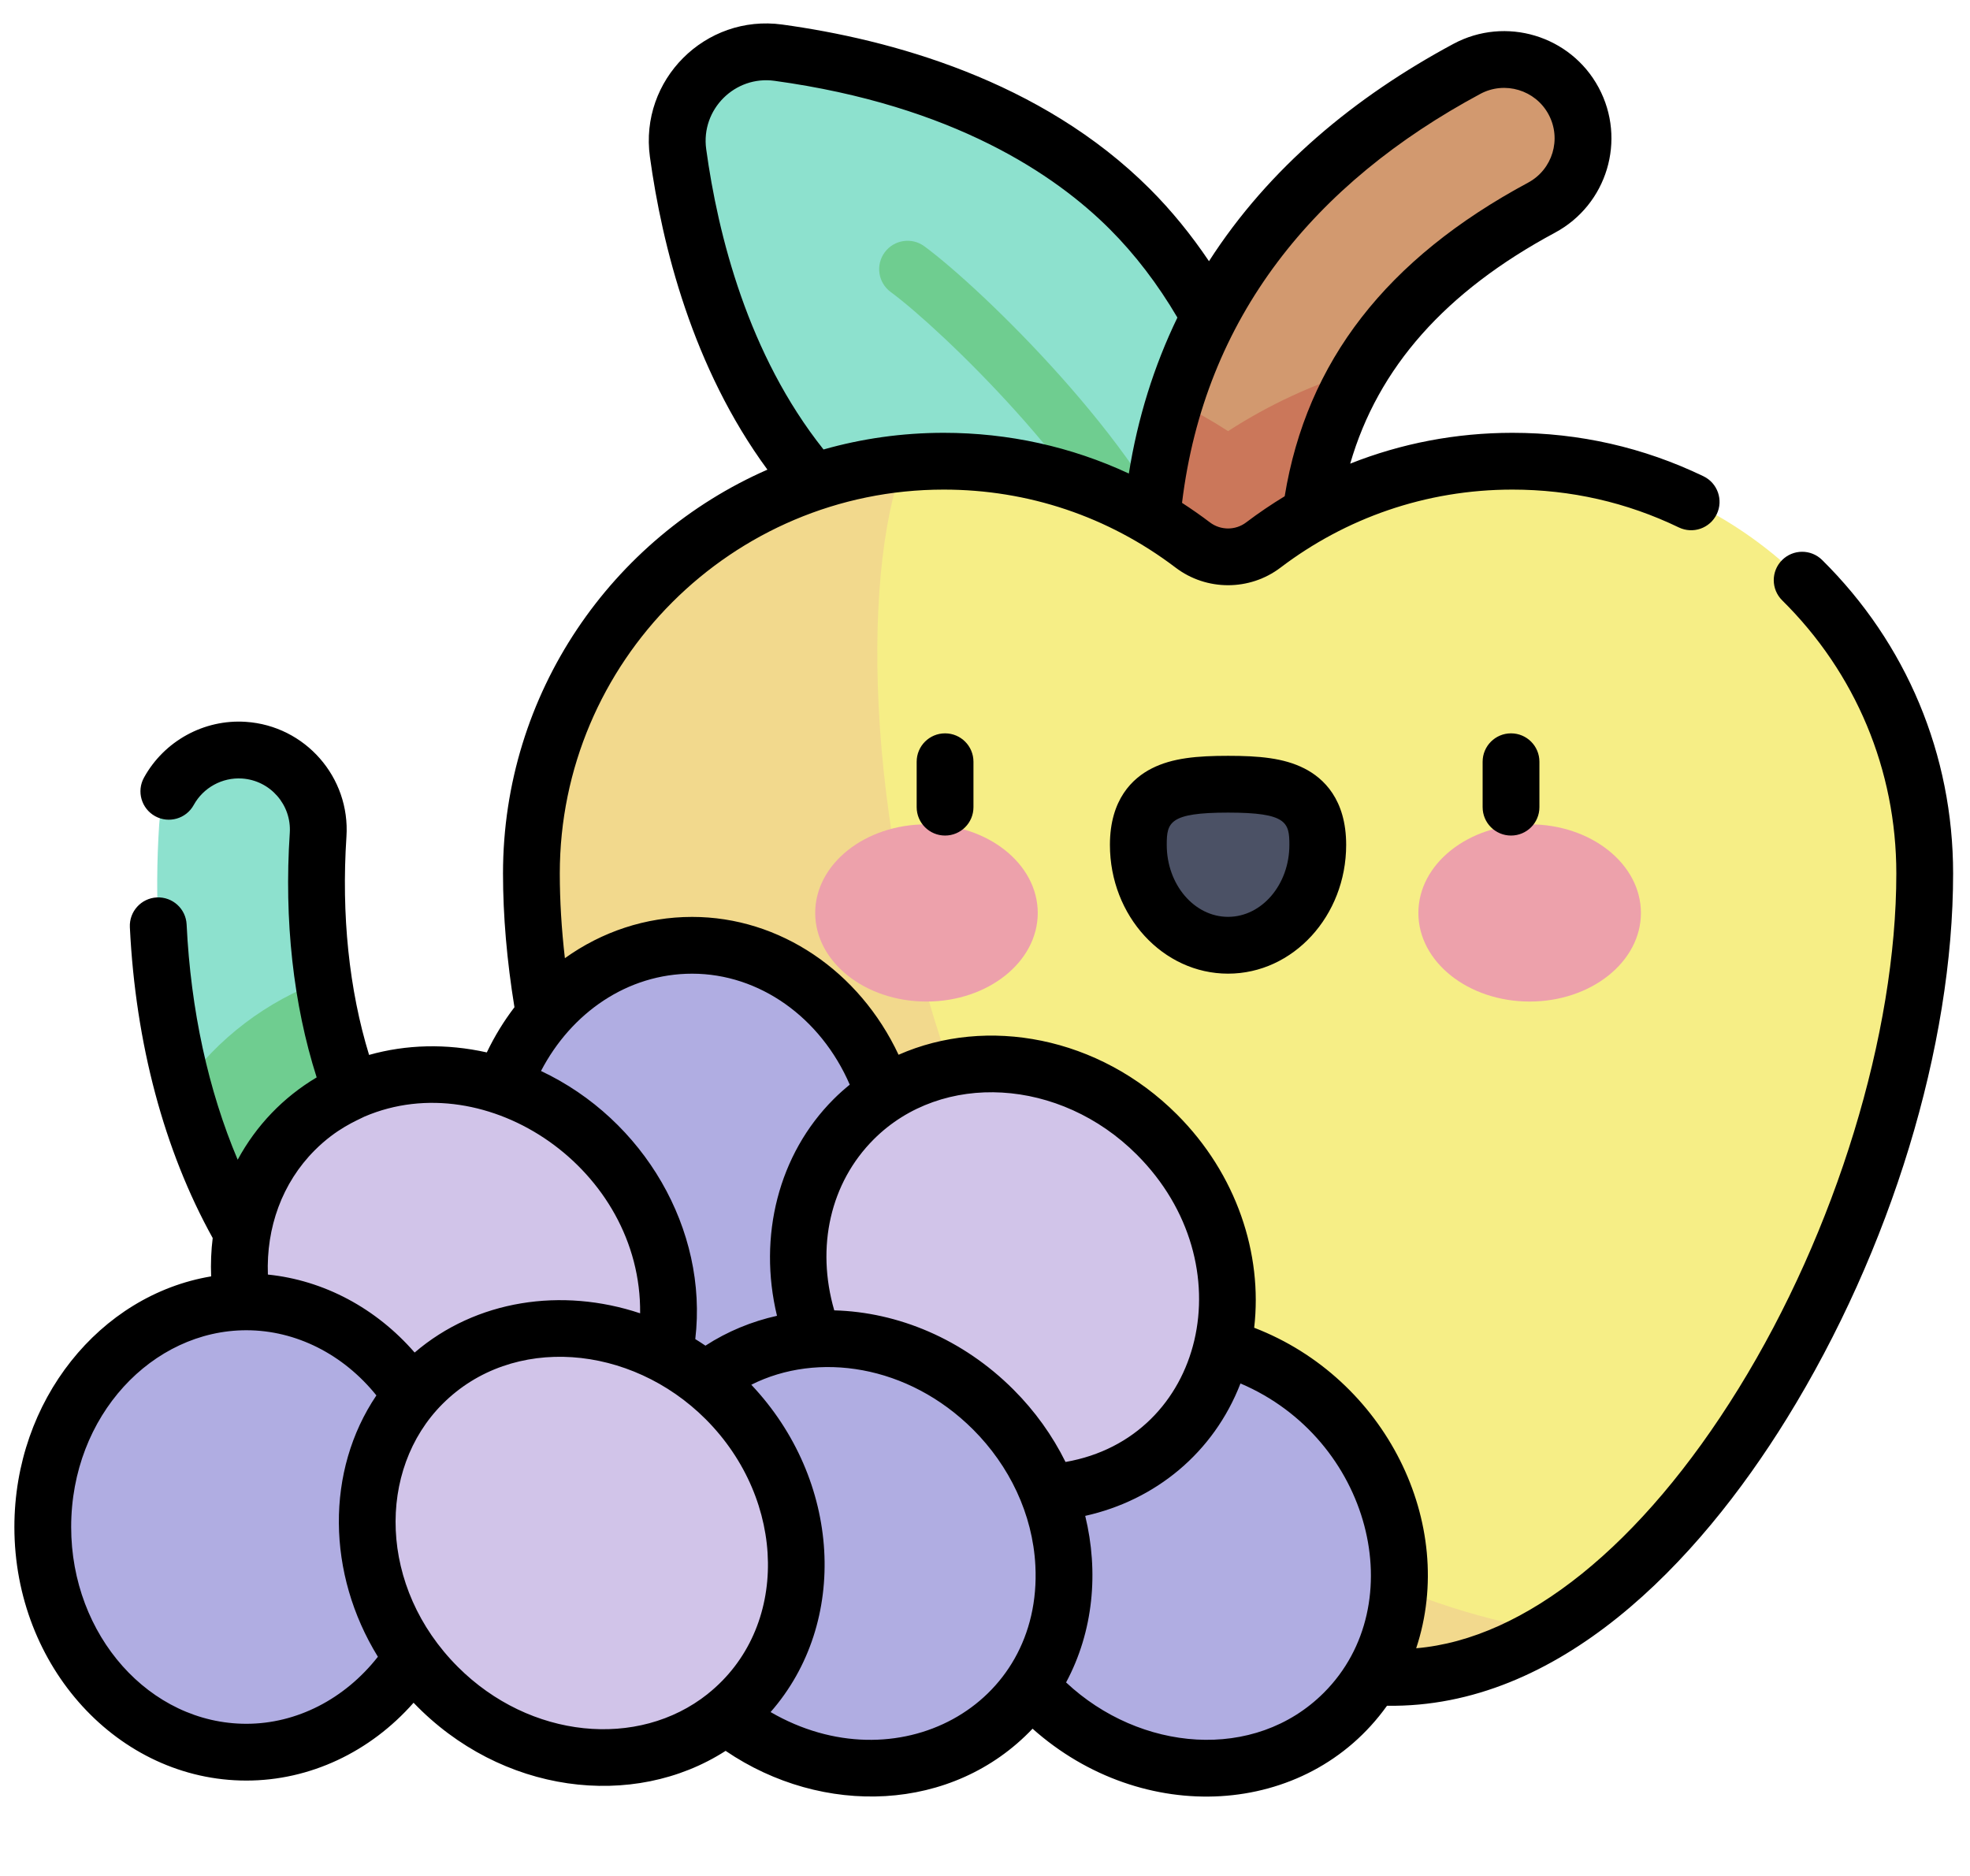 <svg width="63" height="60" viewBox="0 0 63 60" fill="none" xmlns="http://www.w3.org/2000/svg">
<path d="M36.13 6.685C39.48 10.034 40.693 14.747 41.13 17.923C41.386 19.787 39.786 21.387 37.922 21.131C34.746 20.694 30.033 19.48 26.684 16.131C23.334 12.782 22.121 8.069 21.684 4.893C21.427 3.029 23.028 1.429 24.892 1.685C28.068 2.122 32.781 3.336 36.13 6.685Z" fill="#8DE1CE"/>
<path d="M37.122 19.301C36.754 19.301 36.407 19.076 36.271 18.711C34.975 15.239 30.114 10.54 28.485 9.34C28.081 9.043 27.995 8.474 28.293 8.07C28.59 7.667 29.159 7.58 29.562 7.878C31.37 9.209 36.526 14.198 37.973 18.076C38.148 18.545 37.909 19.069 37.44 19.244C37.335 19.283 37.227 19.301 37.122 19.301Z" fill="#6FCD90"/>
<path d="M39.273 20.913C37.88 20.913 36.752 19.785 36.752 18.393C36.752 14.432 37.852 10.928 40.022 7.977C41.694 5.703 44.012 3.76 46.91 2.203C48.137 1.544 49.665 2.004 50.323 3.23C50.982 4.456 50.522 5.984 49.296 6.643C44.247 9.356 41.793 13.199 41.793 18.393C41.793 19.785 40.665 20.913 39.273 20.913Z" fill="#D2996F"/>
<path d="M39.273 13.789C38.721 13.432 38.151 13.112 37.568 12.825C37.026 14.56 36.752 16.42 36.752 18.393C36.752 19.785 37.881 20.914 39.273 20.914C40.665 20.914 41.793 19.785 41.793 18.393C41.793 15.903 42.359 13.725 43.503 11.831C42.016 12.279 40.596 12.934 39.273 13.789Z" fill="#CB775A"/>
<path d="M16.994 27.937C16.994 38.85 25.196 53.651 33.818 53.651C35.791 53.651 37.079 53.452 38.461 52.486C38.948 52.145 39.597 52.145 40.085 52.486C41.466 53.452 42.754 53.651 44.727 53.651C53.349 53.651 61.552 38.85 61.552 27.937C61.552 20.654 55.648 14.751 48.366 14.751C45.372 14.751 42.614 15.75 40.401 17.431C39.736 17.937 38.81 17.937 38.144 17.431C35.931 15.75 33.173 14.751 30.179 14.751C22.897 14.751 16.994 20.654 16.994 27.937Z" fill="#F6EE86"/>
<path d="M49.551 52.17C29.584 48.765 26.106 22.161 28.898 14.813C22.217 15.457 16.994 21.087 16.994 27.937C16.994 38.85 25.196 53.651 33.818 53.651C35.791 53.651 37.079 53.452 38.461 52.486C38.948 52.145 39.597 52.145 40.085 52.486C41.466 53.452 42.754 53.651 44.727 53.651C46.368 53.651 47.994 53.113 49.551 52.17Z" fill="#F2D98D"/>
<path d="M29.628 32.033C31.594 32.033 33.187 30.765 33.187 29.199C33.187 27.634 31.594 26.365 29.628 26.365C27.663 26.365 26.07 27.634 26.07 29.199C26.07 30.765 27.663 32.033 29.628 32.033Z" fill="#EDA1AB"/>
<path d="M48.917 32.033C50.883 32.033 52.476 30.765 52.476 29.199C52.476 27.634 50.883 26.365 48.917 26.365C46.952 26.365 45.359 27.634 45.359 29.199C45.359 30.765 46.952 32.033 48.917 32.033Z" fill="#EDA1AB"/>
<path d="M42.142 27.022C42.142 25.249 40.858 25.082 39.273 25.082C37.688 25.082 36.404 25.249 36.404 27.022C36.404 28.795 37.688 30.233 39.273 30.233C40.858 30.232 42.142 28.795 42.142 27.022Z" fill="#4B5165"/>
<path d="M14.972 45.337C8.528 43.633 4.465 35.832 5.091 26.366C5.184 24.963 6.399 23.9 7.8 23.993C9.203 24.086 10.266 25.299 10.173 26.702C9.94 30.229 10.509 33.587 11.776 36.157C12.897 38.431 14.494 39.943 16.274 40.413C17.634 40.773 18.445 42.166 18.085 43.526C17.727 44.882 16.336 45.697 14.972 45.337Z" fill="#8DE1CE"/>
<path d="M18.085 43.526C18.445 42.166 17.634 40.773 16.274 40.413C14.495 39.943 12.897 38.431 11.777 36.157C11.086 34.757 10.604 33.12 10.345 31.352C8.521 32.021 6.963 33.209 5.848 34.765C7.298 40.184 10.582 44.176 14.973 45.337C16.336 45.697 17.727 44.882 18.085 43.526Z" fill="#6FCD90"/>
<path d="M22.134 44.637C25.73 44.637 28.646 41.413 28.646 37.436C28.646 33.458 25.73 30.234 22.134 30.234C18.539 30.234 15.623 33.458 15.623 37.436C15.623 41.413 18.539 44.637 22.134 44.637Z" fill="#B0ADE2"/>
<path d="M42.97 54.778C45.512 52.236 45.293 47.895 42.481 45.083C39.669 42.271 35.329 42.053 32.786 44.595C30.244 47.137 30.463 51.478 33.275 54.29C36.087 57.102 40.427 57.32 42.97 54.778Z" fill="#B0ADE2"/>
<path d="M37.476 45.981C40.018 43.438 39.8 39.098 36.988 36.286C34.176 33.474 29.835 33.255 27.293 35.798C24.75 38.34 24.969 42.681 27.781 45.493C30.593 48.305 34.934 48.523 37.476 45.981Z" fill="#D1C4E9"/>
<path d="M19.603 46.326C22.146 43.783 21.927 39.443 19.115 36.631C16.303 33.819 11.962 33.6 9.42 36.143C6.878 38.685 7.096 43.026 9.908 45.838C12.72 48.65 17.061 48.868 19.603 46.326Z" fill="#D1C4E9"/>
<path d="M7.879 56.041C11.475 56.041 14.39 52.817 14.39 48.84C14.39 44.862 11.475 41.638 7.879 41.638C4.283 41.638 1.368 44.862 1.368 48.84C1.368 52.817 4.283 56.041 7.879 56.041Z" fill="#B0ADE2"/>
<path d="M32.245 54.777C34.787 52.234 34.569 47.894 31.757 45.082C28.945 42.27 24.604 42.051 22.062 44.594C19.519 47.136 19.738 51.477 22.55 54.289C25.362 57.101 29.703 57.319 32.245 54.777Z" fill="#B0ADE2"/>
<path d="M23.688 54.439C26.23 51.897 26.012 47.556 23.2 44.744C20.388 41.932 16.047 41.714 13.505 44.256C10.963 46.798 11.181 51.139 13.993 53.951C16.805 56.763 21.146 56.981 23.688 54.439Z" fill="#D1C4E9"/>
<path d="M41.712 24.577C41.053 24.242 40.26 24.174 39.273 24.174C38.286 24.174 37.493 24.242 36.833 24.577C36.223 24.887 35.495 25.562 35.495 27.022C35.495 29.293 37.19 31.141 39.273 31.141C41.356 31.141 43.05 29.293 43.05 27.022C43.05 25.562 42.323 24.887 41.712 24.577ZM39.273 29.324C38.192 29.324 37.312 28.291 37.312 27.022C37.312 26.306 37.391 25.99 39.273 25.99C41.154 25.99 41.234 26.306 41.234 27.022C41.234 28.291 40.354 29.324 39.273 29.324ZM29.315 24.363V25.816C29.315 26.318 29.722 26.724 30.223 26.724C30.725 26.724 31.131 26.318 31.131 25.816V24.363C31.131 23.861 30.725 23.455 30.223 23.455C29.722 23.455 29.315 23.861 29.315 24.363ZM47.414 24.363V25.816C47.414 26.318 47.821 26.724 48.322 26.724C48.824 26.724 49.23 26.318 49.23 25.816V24.363C49.23 23.861 48.824 23.455 48.322 23.455C47.821 23.455 47.414 23.861 47.414 24.363ZM58.271 17.91C57.914 17.557 57.339 17.561 56.986 17.918C56.634 18.274 56.637 18.849 56.994 19.202C59.347 21.527 60.644 24.629 60.644 27.937C60.644 33.061 58.711 39.373 55.6 44.409C52.496 49.433 48.77 52.423 45.289 52.717C46.612 48.734 44.314 44.086 40.108 42.466C40.383 40.106 39.548 37.553 37.639 35.644C35.147 33.152 31.561 32.489 28.736 33.735C27.481 31.06 24.939 29.326 22.134 29.326C20.648 29.326 19.245 29.801 18.065 30.646C17.957 29.71 17.902 28.803 17.902 27.937C17.902 21.167 23.41 15.659 30.18 15.659C32.873 15.659 35.439 16.517 37.595 18.154C38.583 18.905 39.963 18.905 40.951 18.154C43.025 16.579 45.586 15.659 48.366 15.659C50.231 15.659 52.022 16.066 53.688 16.869C54.141 17.087 54.683 16.897 54.901 16.445C55.118 15.994 54.929 15.451 54.477 15.233C52.562 14.31 50.506 13.843 48.366 13.843C46.562 13.843 44.813 14.18 43.179 14.829C44.07 11.752 46.226 9.324 49.726 7.443C51.395 6.547 52.021 4.47 51.124 2.8C50.229 1.135 48.146 0.508 46.48 1.403C43.337 3.092 40.583 5.363 38.663 8.354C38.092 7.506 37.461 6.731 36.773 6.043C33.284 2.554 28.454 1.258 25.016 0.785C22.555 0.447 20.445 2.555 20.784 5.017C21.173 7.845 22.144 11.756 24.542 15.021C19.569 17.2 16.086 22.169 16.086 27.937C16.086 29.29 16.21 30.727 16.452 32.215C16.115 32.655 15.818 33.138 15.568 33.66C14.269 33.37 12.989 33.406 11.803 33.74C11.164 31.657 10.914 29.265 11.079 26.762C11.205 24.861 9.761 23.213 7.861 23.087C6.527 22.998 5.249 23.699 4.604 24.872C4.362 25.311 4.523 25.863 4.962 26.105C5.401 26.346 5.954 26.186 6.195 25.747C6.502 25.19 7.108 24.858 7.74 24.9C8.642 24.959 9.327 25.741 9.267 26.642C9.082 29.437 9.38 32.12 10.127 34.459C9.055 35.098 8.195 35.995 7.601 37.092C6.661 34.871 6.101 32.31 5.968 29.566C5.943 29.065 5.519 28.68 5.016 28.703C4.515 28.728 4.129 29.154 4.153 29.655C4.334 33.372 5.25 36.8 6.802 39.597C6.752 39.998 6.736 40.408 6.752 40.823C3.194 41.419 0.46 44.787 0.46 48.84C0.46 53.311 3.788 56.949 7.879 56.949C9.909 56.949 11.838 56.036 13.226 54.46C16.02 57.376 20.248 57.901 23.205 55.999C26.308 58.109 30.466 57.982 33.021 55.29C36.529 58.416 41.776 58.163 44.356 54.556C49.852 54.641 54.283 49.997 57.145 45.364C60.473 39.976 62.46 33.462 62.46 27.937C62.46 24.14 60.972 20.579 58.271 17.91ZM47.34 3.003C48.123 2.582 49.103 2.877 49.523 3.66C49.945 4.445 49.651 5.422 48.866 5.843C44.339 8.276 41.789 11.56 41.084 15.872C40.663 16.128 40.251 16.406 39.852 16.708C39.511 16.968 39.034 16.967 38.693 16.708C38.402 16.487 38.104 16.28 37.801 16.083C38.524 10.146 42.03 5.856 47.34 3.003ZM22.584 4.77C22.409 3.502 23.499 2.41 24.768 2.585C30.497 3.373 33.76 5.599 35.488 7.327C36.299 8.138 37.025 9.089 37.653 10.157C36.902 11.709 36.382 13.375 36.1 15.145C34.261 14.289 32.256 13.843 30.18 13.843C28.848 13.843 27.558 14.029 26.336 14.376C23.92 11.341 22.96 7.51 22.584 4.77ZM22.134 31.142C24.288 31.142 26.246 32.544 27.175 34.691C26.997 34.836 26.823 34.99 26.658 35.156C24.896 36.917 24.235 39.544 24.848 42.084C24.042 42.264 23.268 42.58 22.56 43.039C22.453 42.966 22.344 42.896 22.235 42.829C22.648 39.326 20.593 35.805 17.301 34.254C18.269 32.393 20.065 31.142 22.134 31.142ZM10.068 36.787C10.763 36.092 11.405 35.842 11.655 35.713C15.59 34.028 20.524 37.414 20.471 42.004C17.967 41.169 15.228 41.573 13.26 43.259C12.026 41.839 10.356 40.948 8.567 40.765C8.511 39.27 9.018 37.837 10.068 36.787ZM7.879 55.133C4.79 55.133 2.276 52.31 2.276 48.84C2.276 45.27 4.882 42.546 7.879 42.546C9.465 42.546 10.98 43.316 12.037 44.63C10.41 47.044 10.447 50.33 12.085 52.989C11.025 54.34 9.491 55.133 7.879 55.133ZM22.634 54.176C22.633 54.177 22.633 54.178 22.632 54.179C20.408 55.95 16.944 55.616 14.642 53.313C12.101 50.772 12.05 47.005 14.154 44.901C16.388 42.667 20.168 42.992 22.566 45.389C25.167 47.991 25.256 52.084 22.634 54.176ZM24.643 54.758C27.159 51.891 26.905 47.337 24.026 44.289C26.144 43.222 29.041 43.644 31.124 45.726C32.27 46.873 33.027 48.414 33.111 50.079C33.339 54.598 28.657 57.087 24.643 54.758ZM32.408 44.442C30.789 42.823 28.715 41.965 26.679 41.91C26.091 39.882 26.552 37.83 27.942 36.44C30.127 34.255 33.901 34.474 36.354 36.928C39.857 40.431 38.518 45.989 34.075 46.759C33.658 45.917 33.099 45.132 32.408 44.442ZM42.338 54.138C40.119 56.357 36.455 56.025 34.093 53.81C34.97 52.176 35.141 50.273 34.705 48.483C36.942 47.986 38.81 46.471 39.67 44.248C43.831 46.02 45.178 51.297 42.338 54.138Z" fill="black"/>
</svg>
